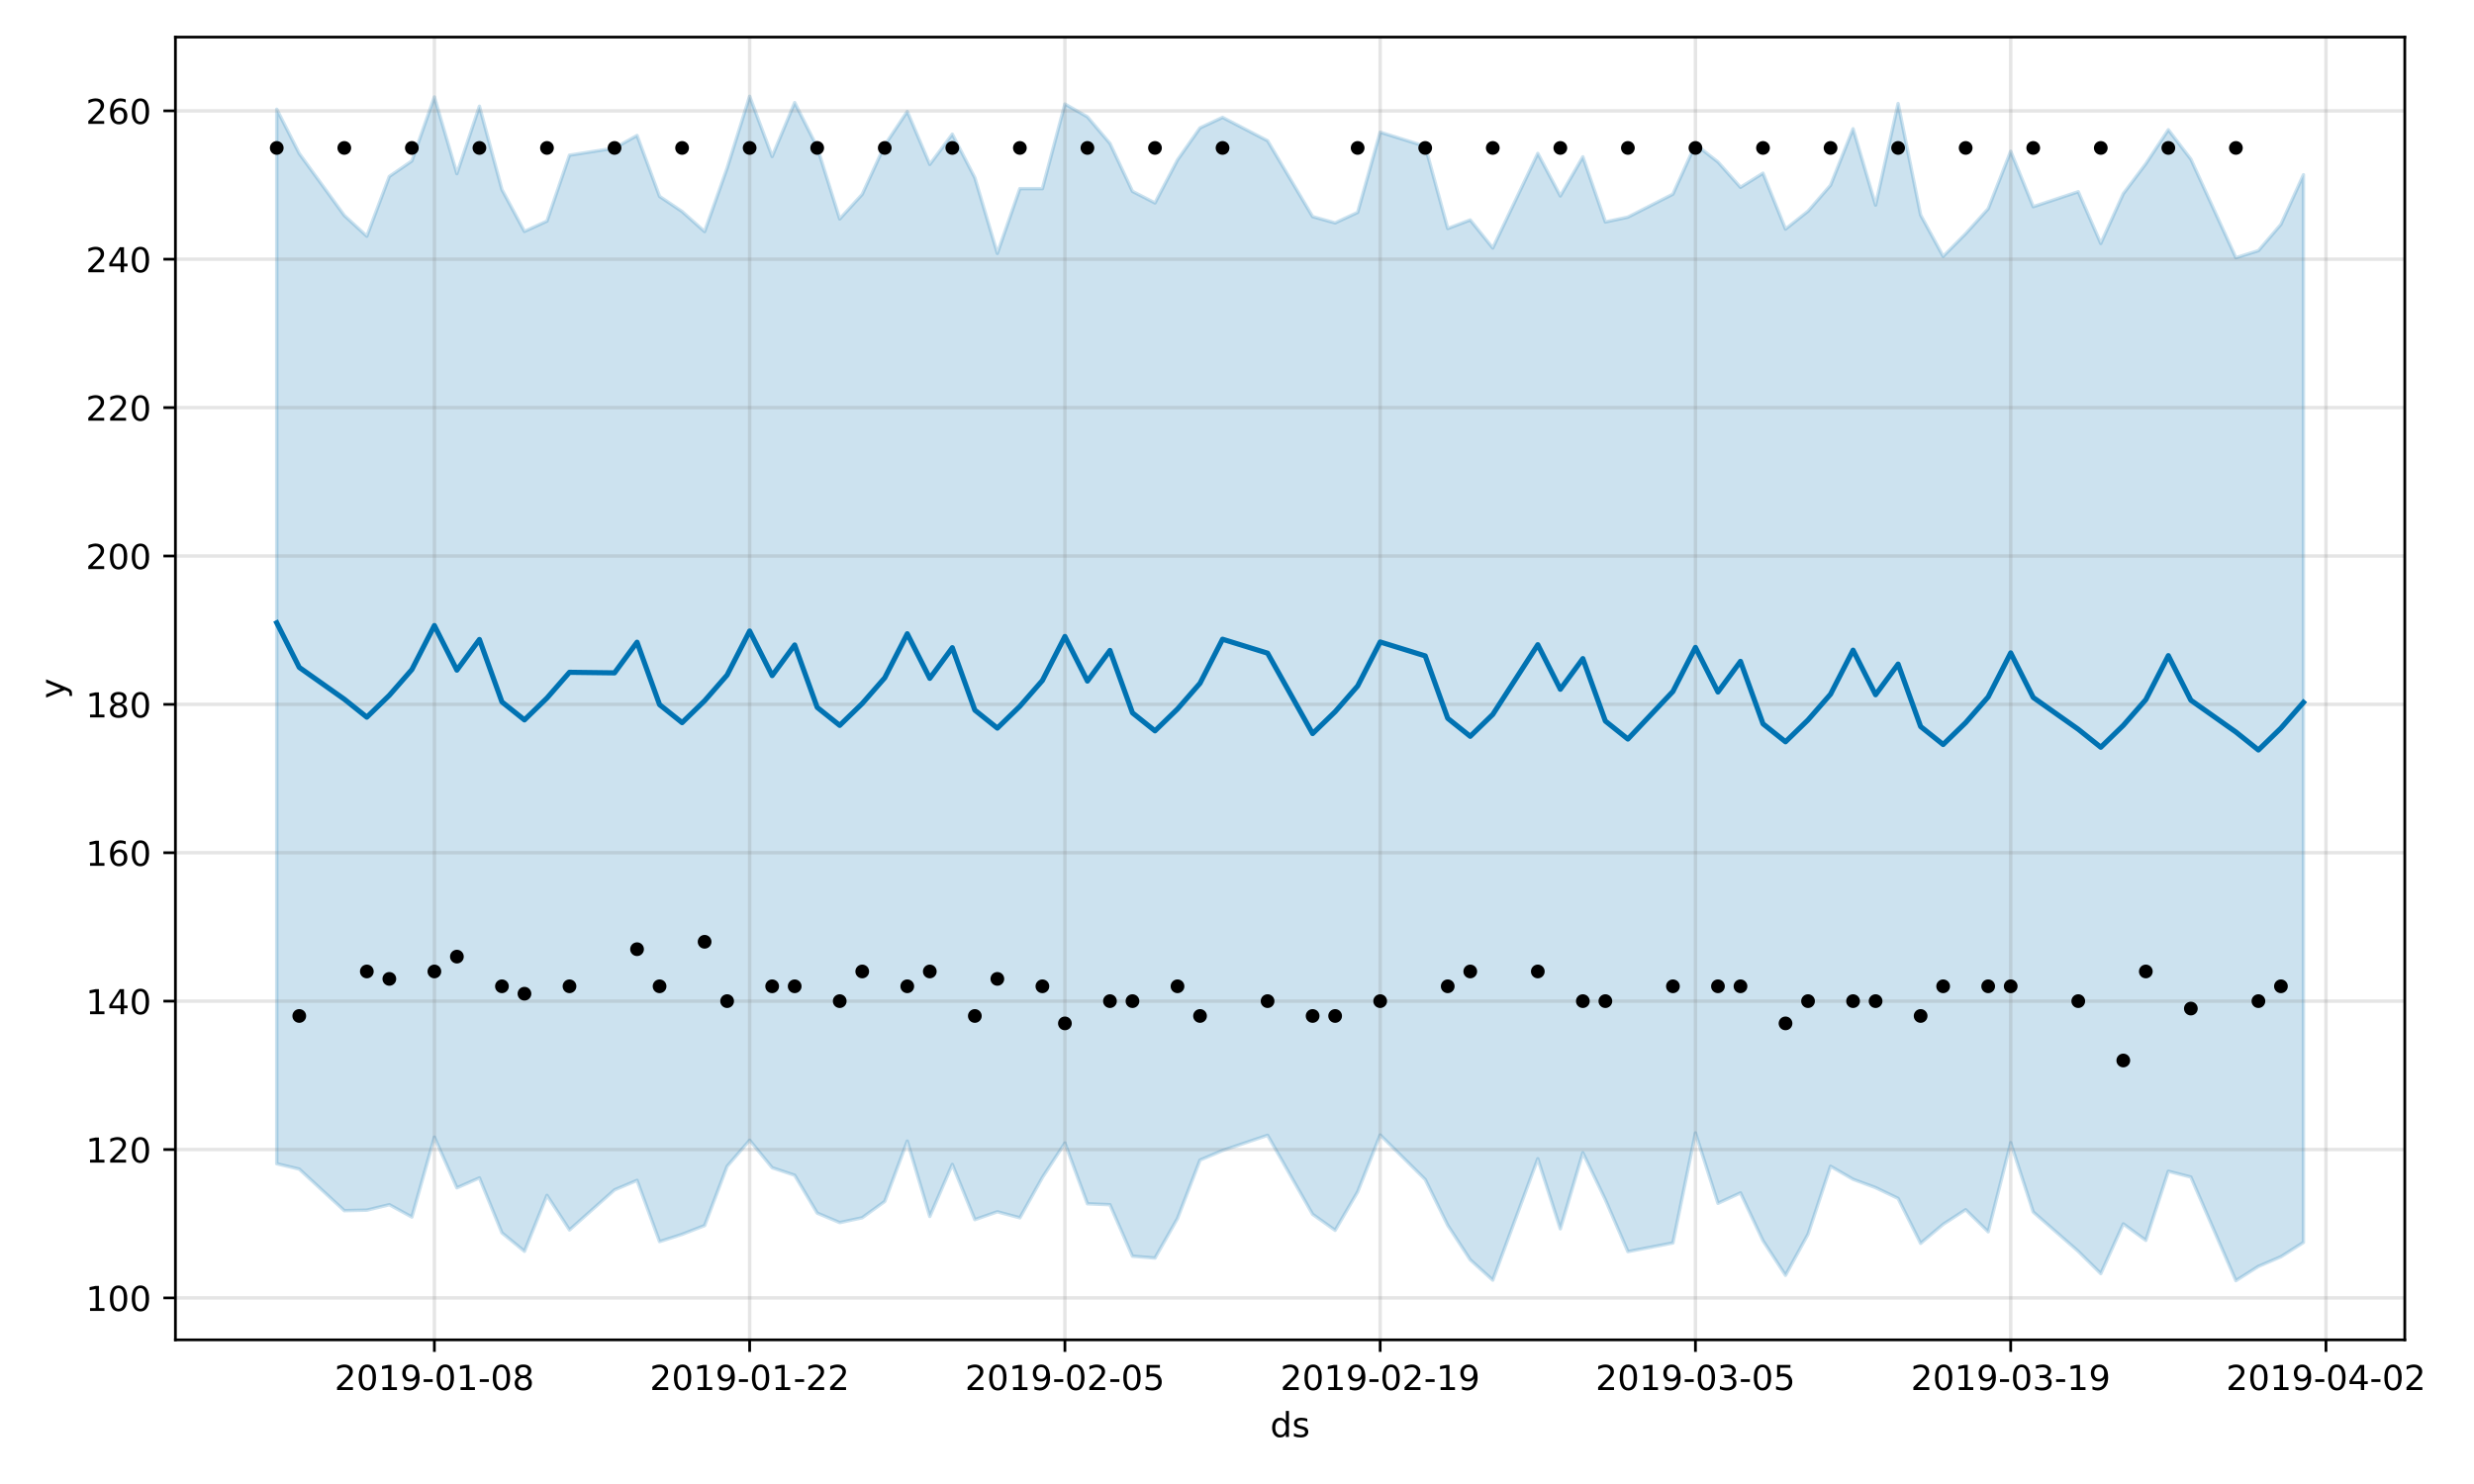<?xml version="1.0" encoding="utf-8" standalone="no"?>
<!DOCTYPE svg PUBLIC "-//W3C//DTD SVG 1.1//EN"
  "http://www.w3.org/Graphics/SVG/1.1/DTD/svg11.dtd">
<!-- Created with matplotlib (https://matplotlib.org/) -->
<svg height="432pt" version="1.1" viewBox="0 0 720 432" width="720pt" xmlns="http://www.w3.org/2000/svg" xmlns:xlink="http://www.w3.org/1999/xlink">
 <defs>
  <style type="text/css">
*{stroke-linecap:butt;stroke-linejoin:round;}
  </style>
 </defs>
 <g id="figure_1">
  <g id="patch_1">
   <path d="M 0 432 
L 720 432 
L 720 0 
L 0 0 
z
" style="fill:#ffffff;"/>
  </g>
  <g id="axes_1">
   <g id="patch_2">
    <path d="M 51.05 390.04 
L 699.857 390.04 
L 699.857 10.8 
L 51.05 10.8 
z
" style="fill:#ffffff;"/>
   </g>
   <g id="PolyCollection_1">
    <defs>
     <path d="M 80.541 -400.194 
L 80.541 -93.232 
L 87.095 -91.667 
L 100.202 -79.568 
L 106.756 -79.714 
L 113.309 -81.305 
L 119.863 -77.714 
L 126.417 -100.976 
L 132.97 -86.219 
L 139.524 -89.107 
L 146.077 -73.115 
L 152.631 -67.736 
L 159.185 -84.025 
L 165.738 -73.962 
L 178.845 -85.619 
L 185.399 -88.392 
L 191.953 -70.567 
L 198.506 -72.679 
L 205.06 -75.233 
L 211.613 -92.486 
L 218.167 -100.069 
L 224.721 -92.064 
L 231.274 -89.878 
L 237.828 -78.865 
L 244.381 -76.096 
L 250.935 -77.509 
L 257.489 -82.264 
L 264.042 -99.815 
L 270.596 -77.885 
L 277.15 -93.027 
L 283.703 -76.958 
L 290.257 -79.246 
L 296.81 -77.492 
L 303.364 -89.23 
L 309.918 -99.265 
L 316.471 -81.571 
L 323.025 -81.3 
L 329.578 -66.313 
L 336.132 -65.776 
L 342.686 -77.318 
L 349.239 -94.3 
L 355.793 -97.082 
L 368.9 -101.508 
L 382.007 -78.515 
L 388.561 -73.846 
L 395.114 -85.056 
L 401.668 -101.608 
L 414.775 -88.648 
L 421.329 -75.324 
L 427.883 -65.261 
L 434.436 -59.344 
L 447.543 -94.686 
L 454.097 -74.279 
L 460.651 -96.425 
L 467.204 -82.768 
L 473.758 -67.654 
L 486.865 -70.176 
L 493.419 -102.201 
L 499.972 -81.711 
L 506.526 -84.738 
L 513.079 -70.824 
L 519.633 -60.755 
L 526.187 -72.725 
L 532.74 -92.49 
L 539.294 -88.706 
L 545.847 -86.273 
L 552.401 -83.134 
L 558.955 -70.056 
L 565.508 -75.593 
L 572.062 -79.849 
L 578.616 -73.42 
L 585.169 -99.354 
L 591.723 -79.184 
L 604.83 -67.735 
L 611.384 -61.242 
L 617.937 -75.717 
L 624.491 -70.926 
L 631.044 -91.036 
L 637.598 -89.356 
L 650.705 -59.198 
L 657.259 -63.354 
L 663.812 -66.159 
L 670.366 -70.327 
L 670.366 -381.123 
L 670.366 -381.123 
L 663.812 -366.686 
L 657.259 -359.031 
L 650.705 -356.979 
L 637.598 -385.66 
L 631.044 -394.224 
L 624.491 -384.324 
L 617.937 -375.613 
L 611.384 -361.131 
L 604.83 -376.189 
L 591.723 -371.832 
L 585.169 -387.952 
L 578.616 -371.231 
L 572.062 -363.982 
L 565.508 -357.379 
L 558.955 -369.423 
L 552.401 -401.857 
L 545.847 -372.292 
L 539.294 -394.52 
L 532.74 -378.087 
L 526.187 -370.527 
L 519.633 -365.319 
L 513.079 -381.586 
L 506.526 -377.478 
L 499.972 -384.847 
L 493.419 -389.981 
L 486.865 -375.481 
L 473.758 -368.79 
L 467.204 -367.388 
L 460.651 -386.346 
L 454.097 -374.956 
L 447.543 -387.337 
L 434.436 -359.804 
L 427.883 -367.971 
L 421.329 -365.474 
L 414.775 -389.427 
L 401.668 -393.52 
L 395.114 -370.173 
L 388.561 -367.119 
L 382.007 -368.94 
L 368.9 -391.027 
L 355.793 -397.831 
L 349.239 -394.766 
L 342.686 -385.436 
L 336.132 -372.927 
L 329.578 -376.306 
L 323.025 -390.249 
L 316.471 -397.985 
L 309.918 -401.72 
L 303.364 -377.079 
L 296.81 -377.093 
L 290.257 -358.249 
L 283.703 -380.261 
L 277.15 -392.941 
L 270.596 -384.143 
L 264.042 -399.548 
L 257.489 -389.754 
L 250.935 -375.451 
L 244.381 -368.266 
L 237.828 -389.169 
L 231.274 -402.132 
L 224.721 -386.445 
L 218.167 -403.962 
L 211.613 -383.059 
L 205.06 -364.59 
L 198.506 -370.43 
L 191.953 -374.835 
L 185.399 -392.566 
L 178.845 -388.88 
L 165.738 -386.824 
L 159.185 -367.642 
L 152.631 -364.636 
L 146.077 -376.813 
L 139.524 -401.067 
L 132.97 -381.454 
L 126.417 -403.77 
L 119.863 -385.138 
L 113.309 -380.641 
L 106.756 -363.247 
L 100.202 -369.281 
L 87.095 -387.301 
L 80.541 -400.194 
z
" id="me1446e2db7" style="stroke:#0072b2;stroke-opacity:0.2;"/>
    </defs>
    <g clip-path="url(#p3f13781f1b)">
     <use style="fill:#0072b2;fill-opacity:0.2;stroke:#0072b2;stroke-opacity:0.2;" x="0" xlink:href="#me1446e2db7" y="432"/>
    </g>
   </g>
   <g id="matplotlib.axis_1">
    <g id="xtick_1">
     <g id="line2d_1">
      <path clip-path="url(#p3f13781f1b)" d="M 126.417 390.04 
L 126.417 10.8 
" style="fill:none;stroke:#808080;stroke-linecap:square;stroke-opacity:0.2;"/>
     </g>
     <g id="line2d_2">
      <defs>
       <path d="M 0 0 
L 0 3.5 
" id="mae816561ac" style="stroke:#000000;stroke-width:0.8;"/>
      </defs>
      <g>
       <use style="stroke:#000000;stroke-width:0.8;" x="126.417" xlink:href="#mae816561ac" y="390.04"/>
      </g>
     </g>
     <g id="text_1">
      <!-- 2019-01-08 -->
      <defs>
       <path d="M 19.188 8.297 
L 53.609 8.297 
L 53.609 0 
L 7.328 0 
L 7.328 8.297 
Q 12.938 14.109 22.625 23.891 
Q 32.328 33.688 34.812 36.531 
Q 39.547 41.844 41.422 45.531 
Q 43.312 49.219 43.312 52.781 
Q 43.312 58.594 39.234 62.25 
Q 35.156 65.922 28.609 65.922 
Q 23.969 65.922 18.812 64.312 
Q 13.672 62.703 7.812 59.422 
L 7.812 69.391 
Q 13.766 71.781 18.938 73 
Q 24.125 74.219 28.422 74.219 
Q 39.75 74.219 46.484 68.547 
Q 53.219 62.891 53.219 53.422 
Q 53.219 48.922 51.531 44.891 
Q 49.859 40.875 45.406 35.406 
Q 44.188 33.984 37.641 27.219 
Q 31.109 20.453 19.188 8.297 
z
" id="DejaVuSans-50"/>
       <path d="M 31.781 66.406 
Q 24.172 66.406 20.328 58.906 
Q 16.5 51.422 16.5 36.375 
Q 16.5 21.391 20.328 13.891 
Q 24.172 6.391 31.781 6.391 
Q 39.453 6.391 43.281 13.891 
Q 47.125 21.391 47.125 36.375 
Q 47.125 51.422 43.281 58.906 
Q 39.453 66.406 31.781 66.406 
z
M 31.781 74.219 
Q 44.047 74.219 50.516 64.516 
Q 56.984 54.828 56.984 36.375 
Q 56.984 17.969 50.516 8.266 
Q 44.047 -1.422 31.781 -1.422 
Q 19.531 -1.422 13.062 8.266 
Q 6.594 17.969 6.594 36.375 
Q 6.594 54.828 13.062 64.516 
Q 19.531 74.219 31.781 74.219 
z
" id="DejaVuSans-48"/>
       <path d="M 12.406 8.297 
L 28.516 8.297 
L 28.516 63.922 
L 10.984 60.406 
L 10.984 69.391 
L 28.422 72.906 
L 38.281 72.906 
L 38.281 8.297 
L 54.391 8.297 
L 54.391 0 
L 12.406 0 
z
" id="DejaVuSans-49"/>
       <path d="M 10.984 1.516 
L 10.984 10.5 
Q 14.703 8.734 18.5 7.812 
Q 22.312 6.891 25.984 6.891 
Q 35.75 6.891 40.891 13.453 
Q 46.047 20.016 46.781 33.406 
Q 43.953 29.203 39.594 26.953 
Q 35.25 24.703 29.984 24.703 
Q 19.047 24.703 12.672 31.312 
Q 6.297 37.938 6.297 49.422 
Q 6.297 60.641 12.938 67.422 
Q 19.578 74.219 30.609 74.219 
Q 43.266 74.219 49.922 64.516 
Q 56.594 54.828 56.594 36.375 
Q 56.594 19.141 48.406 8.859 
Q 40.234 -1.422 26.422 -1.422 
Q 22.703 -1.422 18.891 -0.688 
Q 15.094 0.047 10.984 1.516 
z
M 30.609 32.422 
Q 37.25 32.422 41.125 36.953 
Q 45.016 41.5 45.016 49.422 
Q 45.016 57.281 41.125 61.844 
Q 37.25 66.406 30.609 66.406 
Q 23.969 66.406 20.094 61.844 
Q 16.219 57.281 16.219 49.422 
Q 16.219 41.5 20.094 36.953 
Q 23.969 32.422 30.609 32.422 
z
" id="DejaVuSans-57"/>
       <path d="M 4.891 31.391 
L 31.203 31.391 
L 31.203 23.391 
L 4.891 23.391 
z
" id="DejaVuSans-45"/>
       <path d="M 31.781 34.625 
Q 24.75 34.625 20.719 30.859 
Q 16.703 27.094 16.703 20.516 
Q 16.703 13.922 20.719 10.156 
Q 24.75 6.391 31.781 6.391 
Q 38.812 6.391 42.859 10.172 
Q 46.922 13.969 46.922 20.516 
Q 46.922 27.094 42.891 30.859 
Q 38.875 34.625 31.781 34.625 
z
M 21.922 38.812 
Q 15.578 40.375 12.031 44.719 
Q 8.5 49.078 8.5 55.328 
Q 8.5 64.062 14.719 69.141 
Q 20.953 74.219 31.781 74.219 
Q 42.672 74.219 48.875 69.141 
Q 55.078 64.062 55.078 55.328 
Q 55.078 49.078 51.531 44.719 
Q 48 40.375 41.703 38.812 
Q 48.828 37.156 52.797 32.312 
Q 56.781 27.484 56.781 20.516 
Q 56.781 9.906 50.312 4.234 
Q 43.844 -1.422 31.781 -1.422 
Q 19.734 -1.422 13.25 4.234 
Q 6.781 9.906 6.781 20.516 
Q 6.781 27.484 10.781 32.312 
Q 14.797 37.156 21.922 38.812 
z
M 18.312 54.391 
Q 18.312 48.734 21.844 45.562 
Q 25.391 42.391 31.781 42.391 
Q 38.141 42.391 41.719 45.562 
Q 45.312 48.734 45.312 54.391 
Q 45.312 60.062 41.719 63.234 
Q 38.141 66.406 31.781 66.406 
Q 25.391 66.406 21.844 63.234 
Q 18.312 60.062 18.312 54.391 
z
" id="DejaVuSans-56"/>
      </defs>
      <g transform="translate(97.359 404.638)scale(0.1 -0.1)">
       <use xlink:href="#DejaVuSans-50"/>
       <use x="63.623" xlink:href="#DejaVuSans-48"/>
       <use x="127.246" xlink:href="#DejaVuSans-49"/>
       <use x="190.869" xlink:href="#DejaVuSans-57"/>
       <use x="254.492" xlink:href="#DejaVuSans-45"/>
       <use x="290.576" xlink:href="#DejaVuSans-48"/>
       <use x="354.199" xlink:href="#DejaVuSans-49"/>
       <use x="417.822" xlink:href="#DejaVuSans-45"/>
       <use x="453.906" xlink:href="#DejaVuSans-48"/>
       <use x="517.529" xlink:href="#DejaVuSans-56"/>
      </g>
     </g>
    </g>
    <g id="xtick_2">
     <g id="line2d_3">
      <path clip-path="url(#p3f13781f1b)" d="M 218.167 390.04 
L 218.167 10.8 
" style="fill:none;stroke:#808080;stroke-linecap:square;stroke-opacity:0.2;"/>
     </g>
     <g id="line2d_4">
      <g>
       <use style="stroke:#000000;stroke-width:0.8;" x="218.167" xlink:href="#mae816561ac" y="390.04"/>
      </g>
     </g>
     <g id="text_2">
      <!-- 2019-01-22 -->
      <g transform="translate(189.109 404.638)scale(0.1 -0.1)">
       <use xlink:href="#DejaVuSans-50"/>
       <use x="63.623" xlink:href="#DejaVuSans-48"/>
       <use x="127.246" xlink:href="#DejaVuSans-49"/>
       <use x="190.869" xlink:href="#DejaVuSans-57"/>
       <use x="254.492" xlink:href="#DejaVuSans-45"/>
       <use x="290.576" xlink:href="#DejaVuSans-48"/>
       <use x="354.199" xlink:href="#DejaVuSans-49"/>
       <use x="417.822" xlink:href="#DejaVuSans-45"/>
       <use x="453.906" xlink:href="#DejaVuSans-50"/>
       <use x="517.529" xlink:href="#DejaVuSans-50"/>
      </g>
     </g>
    </g>
    <g id="xtick_3">
     <g id="line2d_5">
      <path clip-path="url(#p3f13781f1b)" d="M 309.918 390.04 
L 309.918 10.8 
" style="fill:none;stroke:#808080;stroke-linecap:square;stroke-opacity:0.2;"/>
     </g>
     <g id="line2d_6">
      <g>
       <use style="stroke:#000000;stroke-width:0.8;" x="309.918" xlink:href="#mae816561ac" y="390.04"/>
      </g>
     </g>
     <g id="text_3">
      <!-- 2019-02-05 -->
      <defs>
       <path d="M 10.797 72.906 
L 49.516 72.906 
L 49.516 64.594 
L 19.828 64.594 
L 19.828 46.734 
Q 21.969 47.469 24.109 47.828 
Q 26.266 48.188 28.422 48.188 
Q 40.625 48.188 47.75 41.5 
Q 54.891 34.812 54.891 23.391 
Q 54.891 11.625 47.562 5.094 
Q 40.234 -1.422 26.906 -1.422 
Q 22.312 -1.422 17.547 -0.641 
Q 12.797 0.141 7.719 1.703 
L 7.719 11.625 
Q 12.109 9.234 16.797 8.062 
Q 21.484 6.891 26.703 6.891 
Q 35.156 6.891 40.078 11.328 
Q 45.016 15.766 45.016 23.391 
Q 45.016 31 40.078 35.438 
Q 35.156 39.891 26.703 39.891 
Q 22.75 39.891 18.812 39.016 
Q 14.891 38.141 10.797 36.281 
z
" id="DejaVuSans-53"/>
      </defs>
      <g transform="translate(280.86 404.638)scale(0.1 -0.1)">
       <use xlink:href="#DejaVuSans-50"/>
       <use x="63.623" xlink:href="#DejaVuSans-48"/>
       <use x="127.246" xlink:href="#DejaVuSans-49"/>
       <use x="190.869" xlink:href="#DejaVuSans-57"/>
       <use x="254.492" xlink:href="#DejaVuSans-45"/>
       <use x="290.576" xlink:href="#DejaVuSans-48"/>
       <use x="354.199" xlink:href="#DejaVuSans-50"/>
       <use x="417.822" xlink:href="#DejaVuSans-45"/>
       <use x="453.906" xlink:href="#DejaVuSans-48"/>
       <use x="517.529" xlink:href="#DejaVuSans-53"/>
      </g>
     </g>
    </g>
    <g id="xtick_4">
     <g id="line2d_7">
      <path clip-path="url(#p3f13781f1b)" d="M 401.668 390.04 
L 401.668 10.8 
" style="fill:none;stroke:#808080;stroke-linecap:square;stroke-opacity:0.2;"/>
     </g>
     <g id="line2d_8">
      <g>
       <use style="stroke:#000000;stroke-width:0.8;" x="401.668" xlink:href="#mae816561ac" y="390.04"/>
      </g>
     </g>
     <g id="text_4">
      <!-- 2019-02-19 -->
      <g transform="translate(372.61 404.638)scale(0.1 -0.1)">
       <use xlink:href="#DejaVuSans-50"/>
       <use x="63.623" xlink:href="#DejaVuSans-48"/>
       <use x="127.246" xlink:href="#DejaVuSans-49"/>
       <use x="190.869" xlink:href="#DejaVuSans-57"/>
       <use x="254.492" xlink:href="#DejaVuSans-45"/>
       <use x="290.576" xlink:href="#DejaVuSans-48"/>
       <use x="354.199" xlink:href="#DejaVuSans-50"/>
       <use x="417.822" xlink:href="#DejaVuSans-45"/>
       <use x="453.906" xlink:href="#DejaVuSans-49"/>
       <use x="517.529" xlink:href="#DejaVuSans-57"/>
      </g>
     </g>
    </g>
    <g id="xtick_5">
     <g id="line2d_9">
      <path clip-path="url(#p3f13781f1b)" d="M 493.419 390.04 
L 493.419 10.8 
" style="fill:none;stroke:#808080;stroke-linecap:square;stroke-opacity:0.2;"/>
     </g>
     <g id="line2d_10">
      <g>
       <use style="stroke:#000000;stroke-width:0.8;" x="493.419" xlink:href="#mae816561ac" y="390.04"/>
      </g>
     </g>
     <g id="text_5">
      <!-- 2019-03-05 -->
      <defs>
       <path d="M 40.578 39.312 
Q 47.656 37.797 51.625 33 
Q 55.609 28.219 55.609 21.188 
Q 55.609 10.406 48.188 4.484 
Q 40.766 -1.422 27.094 -1.422 
Q 22.516 -1.422 17.656 -0.516 
Q 12.797 0.391 7.625 2.203 
L 7.625 11.719 
Q 11.719 9.328 16.594 8.109 
Q 21.484 6.891 26.812 6.891 
Q 36.078 6.891 40.938 10.547 
Q 45.797 14.203 45.797 21.188 
Q 45.797 27.641 41.281 31.266 
Q 36.766 34.906 28.719 34.906 
L 20.219 34.906 
L 20.219 43.016 
L 29.109 43.016 
Q 36.375 43.016 40.234 45.922 
Q 44.094 48.828 44.094 54.297 
Q 44.094 59.906 40.109 62.906 
Q 36.141 65.922 28.719 65.922 
Q 24.656 65.922 20.016 65.031 
Q 15.375 64.156 9.812 62.312 
L 9.812 71.094 
Q 15.438 72.656 20.344 73.438 
Q 25.25 74.219 29.594 74.219 
Q 40.828 74.219 47.359 69.109 
Q 53.906 64.016 53.906 55.328 
Q 53.906 49.266 50.438 45.094 
Q 46.969 40.922 40.578 39.312 
z
" id="DejaVuSans-51"/>
      </defs>
      <g transform="translate(464.361 404.638)scale(0.1 -0.1)">
       <use xlink:href="#DejaVuSans-50"/>
       <use x="63.623" xlink:href="#DejaVuSans-48"/>
       <use x="127.246" xlink:href="#DejaVuSans-49"/>
       <use x="190.869" xlink:href="#DejaVuSans-57"/>
       <use x="254.492" xlink:href="#DejaVuSans-45"/>
       <use x="290.576" xlink:href="#DejaVuSans-48"/>
       <use x="354.199" xlink:href="#DejaVuSans-51"/>
       <use x="417.822" xlink:href="#DejaVuSans-45"/>
       <use x="453.906" xlink:href="#DejaVuSans-48"/>
       <use x="517.529" xlink:href="#DejaVuSans-53"/>
      </g>
     </g>
    </g>
    <g id="xtick_6">
     <g id="line2d_11">
      <path clip-path="url(#p3f13781f1b)" d="M 585.169 390.04 
L 585.169 10.8 
" style="fill:none;stroke:#808080;stroke-linecap:square;stroke-opacity:0.2;"/>
     </g>
     <g id="line2d_12">
      <g>
       <use style="stroke:#000000;stroke-width:0.8;" x="585.169" xlink:href="#mae816561ac" y="390.04"/>
      </g>
     </g>
     <g id="text_6">
      <!-- 2019-03-19 -->
      <g transform="translate(556.111 404.638)scale(0.1 -0.1)">
       <use xlink:href="#DejaVuSans-50"/>
       <use x="63.623" xlink:href="#DejaVuSans-48"/>
       <use x="127.246" xlink:href="#DejaVuSans-49"/>
       <use x="190.869" xlink:href="#DejaVuSans-57"/>
       <use x="254.492" xlink:href="#DejaVuSans-45"/>
       <use x="290.576" xlink:href="#DejaVuSans-48"/>
       <use x="354.199" xlink:href="#DejaVuSans-51"/>
       <use x="417.822" xlink:href="#DejaVuSans-45"/>
       <use x="453.906" xlink:href="#DejaVuSans-49"/>
       <use x="517.529" xlink:href="#DejaVuSans-57"/>
      </g>
     </g>
    </g>
    <g id="xtick_7">
     <g id="line2d_13">
      <path clip-path="url(#p3f13781f1b)" d="M 676.92 390.04 
L 676.92 10.8 
" style="fill:none;stroke:#808080;stroke-linecap:square;stroke-opacity:0.2;"/>
     </g>
     <g id="line2d_14">
      <g>
       <use style="stroke:#000000;stroke-width:0.8;" x="676.92" xlink:href="#mae816561ac" y="390.04"/>
      </g>
     </g>
     <g id="text_7">
      <!-- 2019-04-02 -->
      <defs>
       <path d="M 37.797 64.312 
L 12.891 25.391 
L 37.797 25.391 
z
M 35.203 72.906 
L 47.609 72.906 
L 47.609 25.391 
L 58.016 25.391 
L 58.016 17.188 
L 47.609 17.188 
L 47.609 0 
L 37.797 0 
L 37.797 17.188 
L 4.891 17.188 
L 4.891 26.703 
z
" id="DejaVuSans-52"/>
      </defs>
      <g transform="translate(647.862 404.638)scale(0.1 -0.1)">
       <use xlink:href="#DejaVuSans-50"/>
       <use x="63.623" xlink:href="#DejaVuSans-48"/>
       <use x="127.246" xlink:href="#DejaVuSans-49"/>
       <use x="190.869" xlink:href="#DejaVuSans-57"/>
       <use x="254.492" xlink:href="#DejaVuSans-45"/>
       <use x="290.576" xlink:href="#DejaVuSans-48"/>
       <use x="354.199" xlink:href="#DejaVuSans-52"/>
       <use x="417.822" xlink:href="#DejaVuSans-45"/>
       <use x="453.906" xlink:href="#DejaVuSans-48"/>
       <use x="517.529" xlink:href="#DejaVuSans-50"/>
      </g>
     </g>
    </g>
    <g id="text_8">
     <!-- ds -->
     <defs>
      <path d="M 45.406 46.391 
L 45.406 75.984 
L 54.391 75.984 
L 54.391 0 
L 45.406 0 
L 45.406 8.203 
Q 42.578 3.328 38.25 0.953 
Q 33.938 -1.422 27.875 -1.422 
Q 17.969 -1.422 11.734 6.484 
Q 5.516 14.406 5.516 27.297 
Q 5.516 40.188 11.734 48.094 
Q 17.969 56 27.875 56 
Q 33.938 56 38.25 53.625 
Q 42.578 51.266 45.406 46.391 
z
M 14.797 27.297 
Q 14.797 17.391 18.875 11.75 
Q 22.953 6.109 30.078 6.109 
Q 37.203 6.109 41.297 11.75 
Q 45.406 17.391 45.406 27.297 
Q 45.406 37.203 41.297 42.844 
Q 37.203 48.484 30.078 48.484 
Q 22.953 48.484 18.875 42.844 
Q 14.797 37.203 14.797 27.297 
z
" id="DejaVuSans-100"/>
      <path d="M 44.281 53.078 
L 44.281 44.578 
Q 40.484 46.531 36.375 47.5 
Q 32.281 48.484 27.875 48.484 
Q 21.188 48.484 17.844 46.438 
Q 14.5 44.391 14.5 40.281 
Q 14.5 37.156 16.891 35.375 
Q 19.281 33.594 26.516 31.984 
L 29.594 31.297 
Q 39.156 29.25 43.188 25.516 
Q 47.219 21.781 47.219 15.094 
Q 47.219 7.469 41.188 3.016 
Q 35.156 -1.422 24.609 -1.422 
Q 20.219 -1.422 15.453 -0.562 
Q 10.688 0.297 5.422 2 
L 5.422 11.281 
Q 10.406 8.688 15.234 7.391 
Q 20.062 6.109 24.812 6.109 
Q 31.156 6.109 34.562 8.281 
Q 37.984 10.453 37.984 14.406 
Q 37.984 18.062 35.516 20.016 
Q 33.062 21.969 24.703 23.781 
L 21.578 24.516 
Q 13.234 26.266 9.516 29.906 
Q 5.812 33.547 5.812 39.891 
Q 5.812 47.609 11.281 51.797 
Q 16.75 56 26.812 56 
Q 31.781 56 36.172 55.266 
Q 40.578 54.547 44.281 53.078 
z
" id="DejaVuSans-115"/>
     </defs>
     <g transform="translate(369.675 418.317)scale(0.1 -0.1)">
      <use xlink:href="#DejaVuSans-100"/>
      <use x="63.477" xlink:href="#DejaVuSans-115"/>
     </g>
    </g>
   </g>
   <g id="matplotlib.axis_2">
    <g id="ytick_1">
     <g id="line2d_15">
      <path clip-path="url(#p3f13781f1b)" d="M 51.05 377.825 
L 699.857 377.825 
" style="fill:none;stroke:#808080;stroke-linecap:square;stroke-opacity:0.2;"/>
     </g>
     <g id="line2d_16">
      <defs>
       <path d="M 0 0 
L -3.5 0 
" id="md85835b5dc" style="stroke:#000000;stroke-width:0.8;"/>
      </defs>
      <g>
       <use style="stroke:#000000;stroke-width:0.8;" x="51.05" xlink:href="#md85835b5dc" y="377.825"/>
      </g>
     </g>
     <g id="text_9">
      <!-- 100 -->
      <g transform="translate(24.962 381.624)scale(0.1 -0.1)">
       <use xlink:href="#DejaVuSans-49"/>
       <use x="63.623" xlink:href="#DejaVuSans-48"/>
       <use x="127.246" xlink:href="#DejaVuSans-48"/>
      </g>
     </g>
    </g>
    <g id="ytick_2">
     <g id="line2d_17">
      <path clip-path="url(#p3f13781f1b)" d="M 51.05 334.63 
L 699.857 334.63 
" style="fill:none;stroke:#808080;stroke-linecap:square;stroke-opacity:0.2;"/>
     </g>
     <g id="line2d_18">
      <g>
       <use style="stroke:#000000;stroke-width:0.8;" x="51.05" xlink:href="#md85835b5dc" y="334.63"/>
      </g>
     </g>
     <g id="text_10">
      <!-- 120 -->
      <g transform="translate(24.962 338.429)scale(0.1 -0.1)">
       <use xlink:href="#DejaVuSans-49"/>
       <use x="63.623" xlink:href="#DejaVuSans-50"/>
       <use x="127.246" xlink:href="#DejaVuSans-48"/>
      </g>
     </g>
    </g>
    <g id="ytick_3">
     <g id="line2d_19">
      <path clip-path="url(#p3f13781f1b)" d="M 51.05 291.435 
L 699.857 291.435 
" style="fill:none;stroke:#808080;stroke-linecap:square;stroke-opacity:0.2;"/>
     </g>
     <g id="line2d_20">
      <g>
       <use style="stroke:#000000;stroke-width:0.8;" x="51.05" xlink:href="#md85835b5dc" y="291.435"/>
      </g>
     </g>
     <g id="text_11">
      <!-- 140 -->
      <g transform="translate(24.962 295.234)scale(0.1 -0.1)">
       <use xlink:href="#DejaVuSans-49"/>
       <use x="63.623" xlink:href="#DejaVuSans-52"/>
       <use x="127.246" xlink:href="#DejaVuSans-48"/>
      </g>
     </g>
    </g>
    <g id="ytick_4">
     <g id="line2d_21">
      <path clip-path="url(#p3f13781f1b)" d="M 51.05 248.24 
L 699.857 248.24 
" style="fill:none;stroke:#808080;stroke-linecap:square;stroke-opacity:0.2;"/>
     </g>
     <g id="line2d_22">
      <g>
       <use style="stroke:#000000;stroke-width:0.8;" x="51.05" xlink:href="#md85835b5dc" y="248.24"/>
      </g>
     </g>
     <g id="text_12">
      <!-- 160 -->
      <defs>
       <path d="M 33.016 40.375 
Q 26.375 40.375 22.484 35.828 
Q 18.609 31.297 18.609 23.391 
Q 18.609 15.531 22.484 10.953 
Q 26.375 6.391 33.016 6.391 
Q 39.656 6.391 43.531 10.953 
Q 47.406 15.531 47.406 23.391 
Q 47.406 31.297 43.531 35.828 
Q 39.656 40.375 33.016 40.375 
z
M 52.594 71.297 
L 52.594 62.312 
Q 48.875 64.062 45.094 64.984 
Q 41.312 65.922 37.594 65.922 
Q 27.828 65.922 22.672 59.328 
Q 17.531 52.734 16.797 39.406 
Q 19.672 43.656 24.016 45.922 
Q 28.375 48.188 33.594 48.188 
Q 44.578 48.188 50.953 41.516 
Q 57.328 34.859 57.328 23.391 
Q 57.328 12.156 50.688 5.359 
Q 44.047 -1.422 33.016 -1.422 
Q 20.359 -1.422 13.672 8.266 
Q 6.984 17.969 6.984 36.375 
Q 6.984 53.656 15.188 63.938 
Q 23.391 74.219 37.203 74.219 
Q 40.922 74.219 44.703 73.484 
Q 48.484 72.75 52.594 71.297 
z
" id="DejaVuSans-54"/>
      </defs>
      <g transform="translate(24.962 252.039)scale(0.1 -0.1)">
       <use xlink:href="#DejaVuSans-49"/>
       <use x="63.623" xlink:href="#DejaVuSans-54"/>
       <use x="127.246" xlink:href="#DejaVuSans-48"/>
      </g>
     </g>
    </g>
    <g id="ytick_5">
     <g id="line2d_23">
      <path clip-path="url(#p3f13781f1b)" d="M 51.05 205.045 
L 699.857 205.045 
" style="fill:none;stroke:#808080;stroke-linecap:square;stroke-opacity:0.2;"/>
     </g>
     <g id="line2d_24">
      <g>
       <use style="stroke:#000000;stroke-width:0.8;" x="51.05" xlink:href="#md85835b5dc" y="205.045"/>
      </g>
     </g>
     <g id="text_13">
      <!-- 180 -->
      <g transform="translate(24.962 208.845)scale(0.1 -0.1)">
       <use xlink:href="#DejaVuSans-49"/>
       <use x="63.623" xlink:href="#DejaVuSans-56"/>
       <use x="127.246" xlink:href="#DejaVuSans-48"/>
      </g>
     </g>
    </g>
    <g id="ytick_6">
     <g id="line2d_25">
      <path clip-path="url(#p3f13781f1b)" d="M 51.05 161.851 
L 699.857 161.851 
" style="fill:none;stroke:#808080;stroke-linecap:square;stroke-opacity:0.2;"/>
     </g>
     <g id="line2d_26">
      <g>
       <use style="stroke:#000000;stroke-width:0.8;" x="51.05" xlink:href="#md85835b5dc" y="161.851"/>
      </g>
     </g>
     <g id="text_14">
      <!-- 200 -->
      <g transform="translate(24.962 165.65)scale(0.1 -0.1)">
       <use xlink:href="#DejaVuSans-50"/>
       <use x="63.623" xlink:href="#DejaVuSans-48"/>
       <use x="127.246" xlink:href="#DejaVuSans-48"/>
      </g>
     </g>
    </g>
    <g id="ytick_7">
     <g id="line2d_27">
      <path clip-path="url(#p3f13781f1b)" d="M 51.05 118.656 
L 699.857 118.656 
" style="fill:none;stroke:#808080;stroke-linecap:square;stroke-opacity:0.2;"/>
     </g>
     <g id="line2d_28">
      <g>
       <use style="stroke:#000000;stroke-width:0.8;" x="51.05" xlink:href="#md85835b5dc" y="118.656"/>
      </g>
     </g>
     <g id="text_15">
      <!-- 220 -->
      <g transform="translate(24.962 122.455)scale(0.1 -0.1)">
       <use xlink:href="#DejaVuSans-50"/>
       <use x="63.623" xlink:href="#DejaVuSans-50"/>
       <use x="127.246" xlink:href="#DejaVuSans-48"/>
      </g>
     </g>
    </g>
    <g id="ytick_8">
     <g id="line2d_29">
      <path clip-path="url(#p3f13781f1b)" d="M 51.05 75.461 
L 699.857 75.461 
" style="fill:none;stroke:#808080;stroke-linecap:square;stroke-opacity:0.2;"/>
     </g>
     <g id="line2d_30">
      <g>
       <use style="stroke:#000000;stroke-width:0.8;" x="51.05" xlink:href="#md85835b5dc" y="75.461"/>
      </g>
     </g>
     <g id="text_16">
      <!-- 240 -->
      <g transform="translate(24.962 79.26)scale(0.1 -0.1)">
       <use xlink:href="#DejaVuSans-50"/>
       <use x="63.623" xlink:href="#DejaVuSans-52"/>
       <use x="127.246" xlink:href="#DejaVuSans-48"/>
      </g>
     </g>
    </g>
    <g id="ytick_9">
     <g id="line2d_31">
      <path clip-path="url(#p3f13781f1b)" d="M 51.05 32.266 
L 699.857 32.266 
" style="fill:none;stroke:#808080;stroke-linecap:square;stroke-opacity:0.2;"/>
     </g>
     <g id="line2d_32">
      <g>
       <use style="stroke:#000000;stroke-width:0.8;" x="51.05" xlink:href="#md85835b5dc" y="32.266"/>
      </g>
     </g>
     <g id="text_17">
      <!-- 260 -->
      <g transform="translate(24.962 36.065)scale(0.1 -0.1)">
       <use xlink:href="#DejaVuSans-50"/>
       <use x="63.623" xlink:href="#DejaVuSans-54"/>
       <use x="127.246" xlink:href="#DejaVuSans-48"/>
      </g>
     </g>
    </g>
    <g id="text_18">
     <!-- y -->
     <defs>
      <path d="M 32.172 -5.078 
Q 28.375 -14.844 24.75 -17.812 
Q 21.141 -20.797 15.094 -20.797 
L 7.906 -20.797 
L 7.906 -13.281 
L 13.188 -13.281 
Q 16.891 -13.281 18.938 -11.516 
Q 21 -9.766 23.484 -3.219 
L 25.094 0.875 
L 2.984 54.688 
L 12.5 54.688 
L 29.594 11.922 
L 46.688 54.688 
L 56.203 54.688 
z
" id="DejaVuSans-121"/>
     </defs>
     <g transform="translate(18.883 203.379)rotate(-90)scale(0.1 -0.1)">
      <use xlink:href="#DejaVuSans-121"/>
     </g>
    </g>
   </g>
   <g id="line2d_33">
    <defs>
     <path d="M 0 1.5 
C 0.398 1.5 0.779 1.342 1.061 1.061 
C 1.342 0.779 1.5 0.398 1.5 0 
C 1.5 -0.398 1.342 -0.779 1.061 -1.061 
C 0.779 -1.342 0.398 -1.5 0 -1.5 
C -0.398 -1.5 -0.779 -1.342 -1.061 -1.061 
C -1.342 -0.779 -1.5 -0.398 -1.5 0 
C -1.5 0.398 -1.342 0.779 -1.061 1.061 
C -0.779 1.342 -0.398 1.5 0 1.5 
z
" id="m43b960cc91" style="stroke:#000000;"/>
    </defs>
    <g clip-path="url(#p3f13781f1b)">
     <use style="stroke:#000000;" x="80.541" xlink:href="#m43b960cc91" y="43.065"/>
     <use style="stroke:#000000;" x="87.095" xlink:href="#m43b960cc91" y="295.754"/>
     <use style="stroke:#000000;" x="100.202" xlink:href="#m43b960cc91" y="43.065"/>
     <use style="stroke:#000000;" x="106.756" xlink:href="#m43b960cc91" y="282.796"/>
     <use style="stroke:#000000;" x="113.309" xlink:href="#m43b960cc91" y="284.956"/>
     <use style="stroke:#000000;" x="119.863" xlink:href="#m43b960cc91" y="43.065"/>
     <use style="stroke:#000000;" x="126.417" xlink:href="#m43b960cc91" y="282.796"/>
     <use style="stroke:#000000;" x="132.97" xlink:href="#m43b960cc91" y="278.477"/>
     <use style="stroke:#000000;" x="139.524" xlink:href="#m43b960cc91" y="43.065"/>
     <use style="stroke:#000000;" x="146.077" xlink:href="#m43b960cc91" y="287.115"/>
     <use style="stroke:#000000;" x="152.631" xlink:href="#m43b960cc91" y="289.275"/>
     <use style="stroke:#000000;" x="159.185" xlink:href="#m43b960cc91" y="43.065"/>
     <use style="stroke:#000000;" x="165.738" xlink:href="#m43b960cc91" y="287.115"/>
     <use style="stroke:#000000;" x="178.845" xlink:href="#m43b960cc91" y="43.065"/>
     <use style="stroke:#000000;" x="185.399" xlink:href="#m43b960cc91" y="276.317"/>
     <use style="stroke:#000000;" x="191.953" xlink:href="#m43b960cc91" y="287.115"/>
     <use style="stroke:#000000;" x="198.506" xlink:href="#m43b960cc91" y="43.065"/>
     <use style="stroke:#000000;" x="205.06" xlink:href="#m43b960cc91" y="274.157"/>
     <use style="stroke:#000000;" x="211.613" xlink:href="#m43b960cc91" y="291.435"/>
     <use style="stroke:#000000;" x="218.167" xlink:href="#m43b960cc91" y="43.065"/>
     <use style="stroke:#000000;" x="224.721" xlink:href="#m43b960cc91" y="287.115"/>
     <use style="stroke:#000000;" x="231.274" xlink:href="#m43b960cc91" y="287.115"/>
     <use style="stroke:#000000;" x="237.828" xlink:href="#m43b960cc91" y="43.065"/>
     <use style="stroke:#000000;" x="244.381" xlink:href="#m43b960cc91" y="291.435"/>
     <use style="stroke:#000000;" x="250.935" xlink:href="#m43b960cc91" y="282.796"/>
     <use style="stroke:#000000;" x="257.489" xlink:href="#m43b960cc91" y="43.065"/>
     <use style="stroke:#000000;" x="264.042" xlink:href="#m43b960cc91" y="287.115"/>
     <use style="stroke:#000000;" x="270.596" xlink:href="#m43b960cc91" y="282.796"/>
     <use style="stroke:#000000;" x="277.15" xlink:href="#m43b960cc91" y="43.065"/>
     <use style="stroke:#000000;" x="283.703" xlink:href="#m43b960cc91" y="295.754"/>
     <use style="stroke:#000000;" x="290.257" xlink:href="#m43b960cc91" y="284.956"/>
     <use style="stroke:#000000;" x="296.81" xlink:href="#m43b960cc91" y="43.065"/>
     <use style="stroke:#000000;" x="303.364" xlink:href="#m43b960cc91" y="287.115"/>
     <use style="stroke:#000000;" x="309.918" xlink:href="#m43b960cc91" y="297.914"/>
     <use style="stroke:#000000;" x="316.471" xlink:href="#m43b960cc91" y="43.065"/>
     <use style="stroke:#000000;" x="323.025" xlink:href="#m43b960cc91" y="291.435"/>
     <use style="stroke:#000000;" x="329.578" xlink:href="#m43b960cc91" y="291.435"/>
     <use style="stroke:#000000;" x="336.132" xlink:href="#m43b960cc91" y="43.065"/>
     <use style="stroke:#000000;" x="342.686" xlink:href="#m43b960cc91" y="287.115"/>
     <use style="stroke:#000000;" x="349.239" xlink:href="#m43b960cc91" y="295.754"/>
     <use style="stroke:#000000;" x="355.793" xlink:href="#m43b960cc91" y="43.065"/>
     <use style="stroke:#000000;" x="368.9" xlink:href="#m43b960cc91" y="291.435"/>
     <use style="stroke:#000000;" x="382.007" xlink:href="#m43b960cc91" y="295.754"/>
     <use style="stroke:#000000;" x="388.561" xlink:href="#m43b960cc91" y="295.754"/>
     <use style="stroke:#000000;" x="395.114" xlink:href="#m43b960cc91" y="43.065"/>
     <use style="stroke:#000000;" x="401.668" xlink:href="#m43b960cc91" y="291.435"/>
     <use style="stroke:#000000;" x="414.775" xlink:href="#m43b960cc91" y="43.065"/>
     <use style="stroke:#000000;" x="421.329" xlink:href="#m43b960cc91" y="287.115"/>
     <use style="stroke:#000000;" x="427.883" xlink:href="#m43b960cc91" y="282.796"/>
     <use style="stroke:#000000;" x="434.436" xlink:href="#m43b960cc91" y="43.065"/>
     <use style="stroke:#000000;" x="447.543" xlink:href="#m43b960cc91" y="282.796"/>
     <use style="stroke:#000000;" x="454.097" xlink:href="#m43b960cc91" y="43.065"/>
     <use style="stroke:#000000;" x="460.651" xlink:href="#m43b960cc91" y="291.435"/>
     <use style="stroke:#000000;" x="467.204" xlink:href="#m43b960cc91" y="291.435"/>
     <use style="stroke:#000000;" x="473.758" xlink:href="#m43b960cc91" y="43.065"/>
     <use style="stroke:#000000;" x="486.865" xlink:href="#m43b960cc91" y="287.115"/>
     <use style="stroke:#000000;" x="493.419" xlink:href="#m43b960cc91" y="43.065"/>
     <use style="stroke:#000000;" x="499.972" xlink:href="#m43b960cc91" y="287.115"/>
     <use style="stroke:#000000;" x="506.526" xlink:href="#m43b960cc91" y="287.115"/>
     <use style="stroke:#000000;" x="513.079" xlink:href="#m43b960cc91" y="43.065"/>
     <use style="stroke:#000000;" x="519.633" xlink:href="#m43b960cc91" y="297.914"/>
     <use style="stroke:#000000;" x="526.187" xlink:href="#m43b960cc91" y="291.435"/>
     <use style="stroke:#000000;" x="532.74" xlink:href="#m43b960cc91" y="43.065"/>
     <use style="stroke:#000000;" x="539.294" xlink:href="#m43b960cc91" y="291.435"/>
     <use style="stroke:#000000;" x="545.847" xlink:href="#m43b960cc91" y="291.435"/>
     <use style="stroke:#000000;" x="552.401" xlink:href="#m43b960cc91" y="43.065"/>
     <use style="stroke:#000000;" x="558.955" xlink:href="#m43b960cc91" y="295.754"/>
     <use style="stroke:#000000;" x="565.508" xlink:href="#m43b960cc91" y="287.115"/>
     <use style="stroke:#000000;" x="572.062" xlink:href="#m43b960cc91" y="43.065"/>
     <use style="stroke:#000000;" x="578.616" xlink:href="#m43b960cc91" y="287.115"/>
     <use style="stroke:#000000;" x="585.169" xlink:href="#m43b960cc91" y="287.115"/>
     <use style="stroke:#000000;" x="591.723" xlink:href="#m43b960cc91" y="43.065"/>
     <use style="stroke:#000000;" x="604.83" xlink:href="#m43b960cc91" y="291.435"/>
     <use style="stroke:#000000;" x="611.384" xlink:href="#m43b960cc91" y="43.065"/>
     <use style="stroke:#000000;" x="617.937" xlink:href="#m43b960cc91" y="308.713"/>
     <use style="stroke:#000000;" x="624.491" xlink:href="#m43b960cc91" y="282.796"/>
     <use style="stroke:#000000;" x="631.044" xlink:href="#m43b960cc91" y="43.065"/>
     <use style="stroke:#000000;" x="637.598" xlink:href="#m43b960cc91" y="293.595"/>
     <use style="stroke:#000000;" x="650.705" xlink:href="#m43b960cc91" y="43.065"/>
     <use style="stroke:#000000;" x="657.259" xlink:href="#m43b960cc91" y="291.435"/>
     <use style="stroke:#000000;" x="663.812" xlink:href="#m43b960cc91" y="287.115"/>
    </g>
   </g>
   <g id="line2d_34">
    <path clip-path="url(#p3f13781f1b)" d="M 80.541 181.305 
L 87.095 194.283 
L 100.202 203.537 
L 106.756 208.771 
L 113.309 202.408 
L 119.863 194.912 
L 126.417 182.101 
L 132.97 195.079 
L 139.524 186.156 
L 146.077 204.333 
L 152.631 209.567 
L 159.185 203.204 
L 165.738 195.708 
L 178.845 195.876 
L 185.399 186.953 
L 191.953 205.129 
L 198.506 210.363 
L 205.06 204.001 
L 211.613 196.505 
L 218.167 183.693 
L 224.721 196.672 
L 231.274 187.749 
L 237.828 205.926 
L 244.381 211.159 
L 250.935 204.797 
L 257.489 197.301 
L 264.042 184.489 
L 270.596 197.468 
L 277.15 188.545 
L 283.703 206.722 
L 290.257 211.956 
L 296.81 205.593 
L 303.364 198.097 
L 309.918 185.285 
L 316.471 198.264 
L 323.025 189.341 
L 329.578 207.518 
L 336.132 212.752 
L 342.686 206.389 
L 349.239 198.893 
L 355.793 186.082 
L 368.9 190.137 
L 382.007 213.548 
L 388.561 207.185 
L 395.114 199.689 
L 401.668 186.878 
L 414.775 190.933 
L 421.329 209.11 
L 427.883 214.344 
L 434.436 207.981 
L 447.543 187.674 
L 454.097 200.653 
L 460.651 191.73 
L 467.204 209.906 
L 473.758 215.14 
L 486.865 201.282 
L 493.419 188.47 
L 499.972 201.449 
L 506.526 192.526 
L 513.079 210.703 
L 519.633 215.936 
L 526.187 209.574 
L 532.74 202.078 
L 539.294 189.266 
L 545.847 202.245 
L 552.401 193.322 
L 558.955 211.499 
L 565.508 216.733 
L 572.062 210.37 
L 578.616 202.874 
L 585.169 190.062 
L 591.723 203.041 
L 604.83 212.295 
L 611.384 217.529 
L 617.937 211.166 
L 624.491 203.67 
L 631.044 190.859 
L 637.598 203.837 
L 650.705 213.091 
L 657.259 218.325 
L 663.812 211.962 
L 670.366 204.466 
" style="fill:none;stroke:#0072b2;stroke-linecap:square;stroke-width:1.5;"/>
   </g>
   <g id="patch_3">
    <path d="M 51.05 390.04 
L 51.05 10.8 
" style="fill:none;stroke:#000000;stroke-linecap:square;stroke-linejoin:miter;stroke-width:0.8;"/>
   </g>
   <g id="patch_4">
    <path d="M 699.857 390.04 
L 699.857 10.8 
" style="fill:none;stroke:#000000;stroke-linecap:square;stroke-linejoin:miter;stroke-width:0.8;"/>
   </g>
   <g id="patch_5">
    <path d="M 51.05 390.04 
L 699.857 390.04 
" style="fill:none;stroke:#000000;stroke-linecap:square;stroke-linejoin:miter;stroke-width:0.8;"/>
   </g>
   <g id="patch_6">
    <path d="M 51.05 10.8 
L 699.857 10.8 
" style="fill:none;stroke:#000000;stroke-linecap:square;stroke-linejoin:miter;stroke-width:0.8;"/>
   </g>
  </g>
 </g>
 <defs>
  <clipPath id="p3f13781f1b">
   <rect height="379.24" width="648.807" x="51.05" y="10.8"/>
  </clipPath>
 </defs>
</svg>

